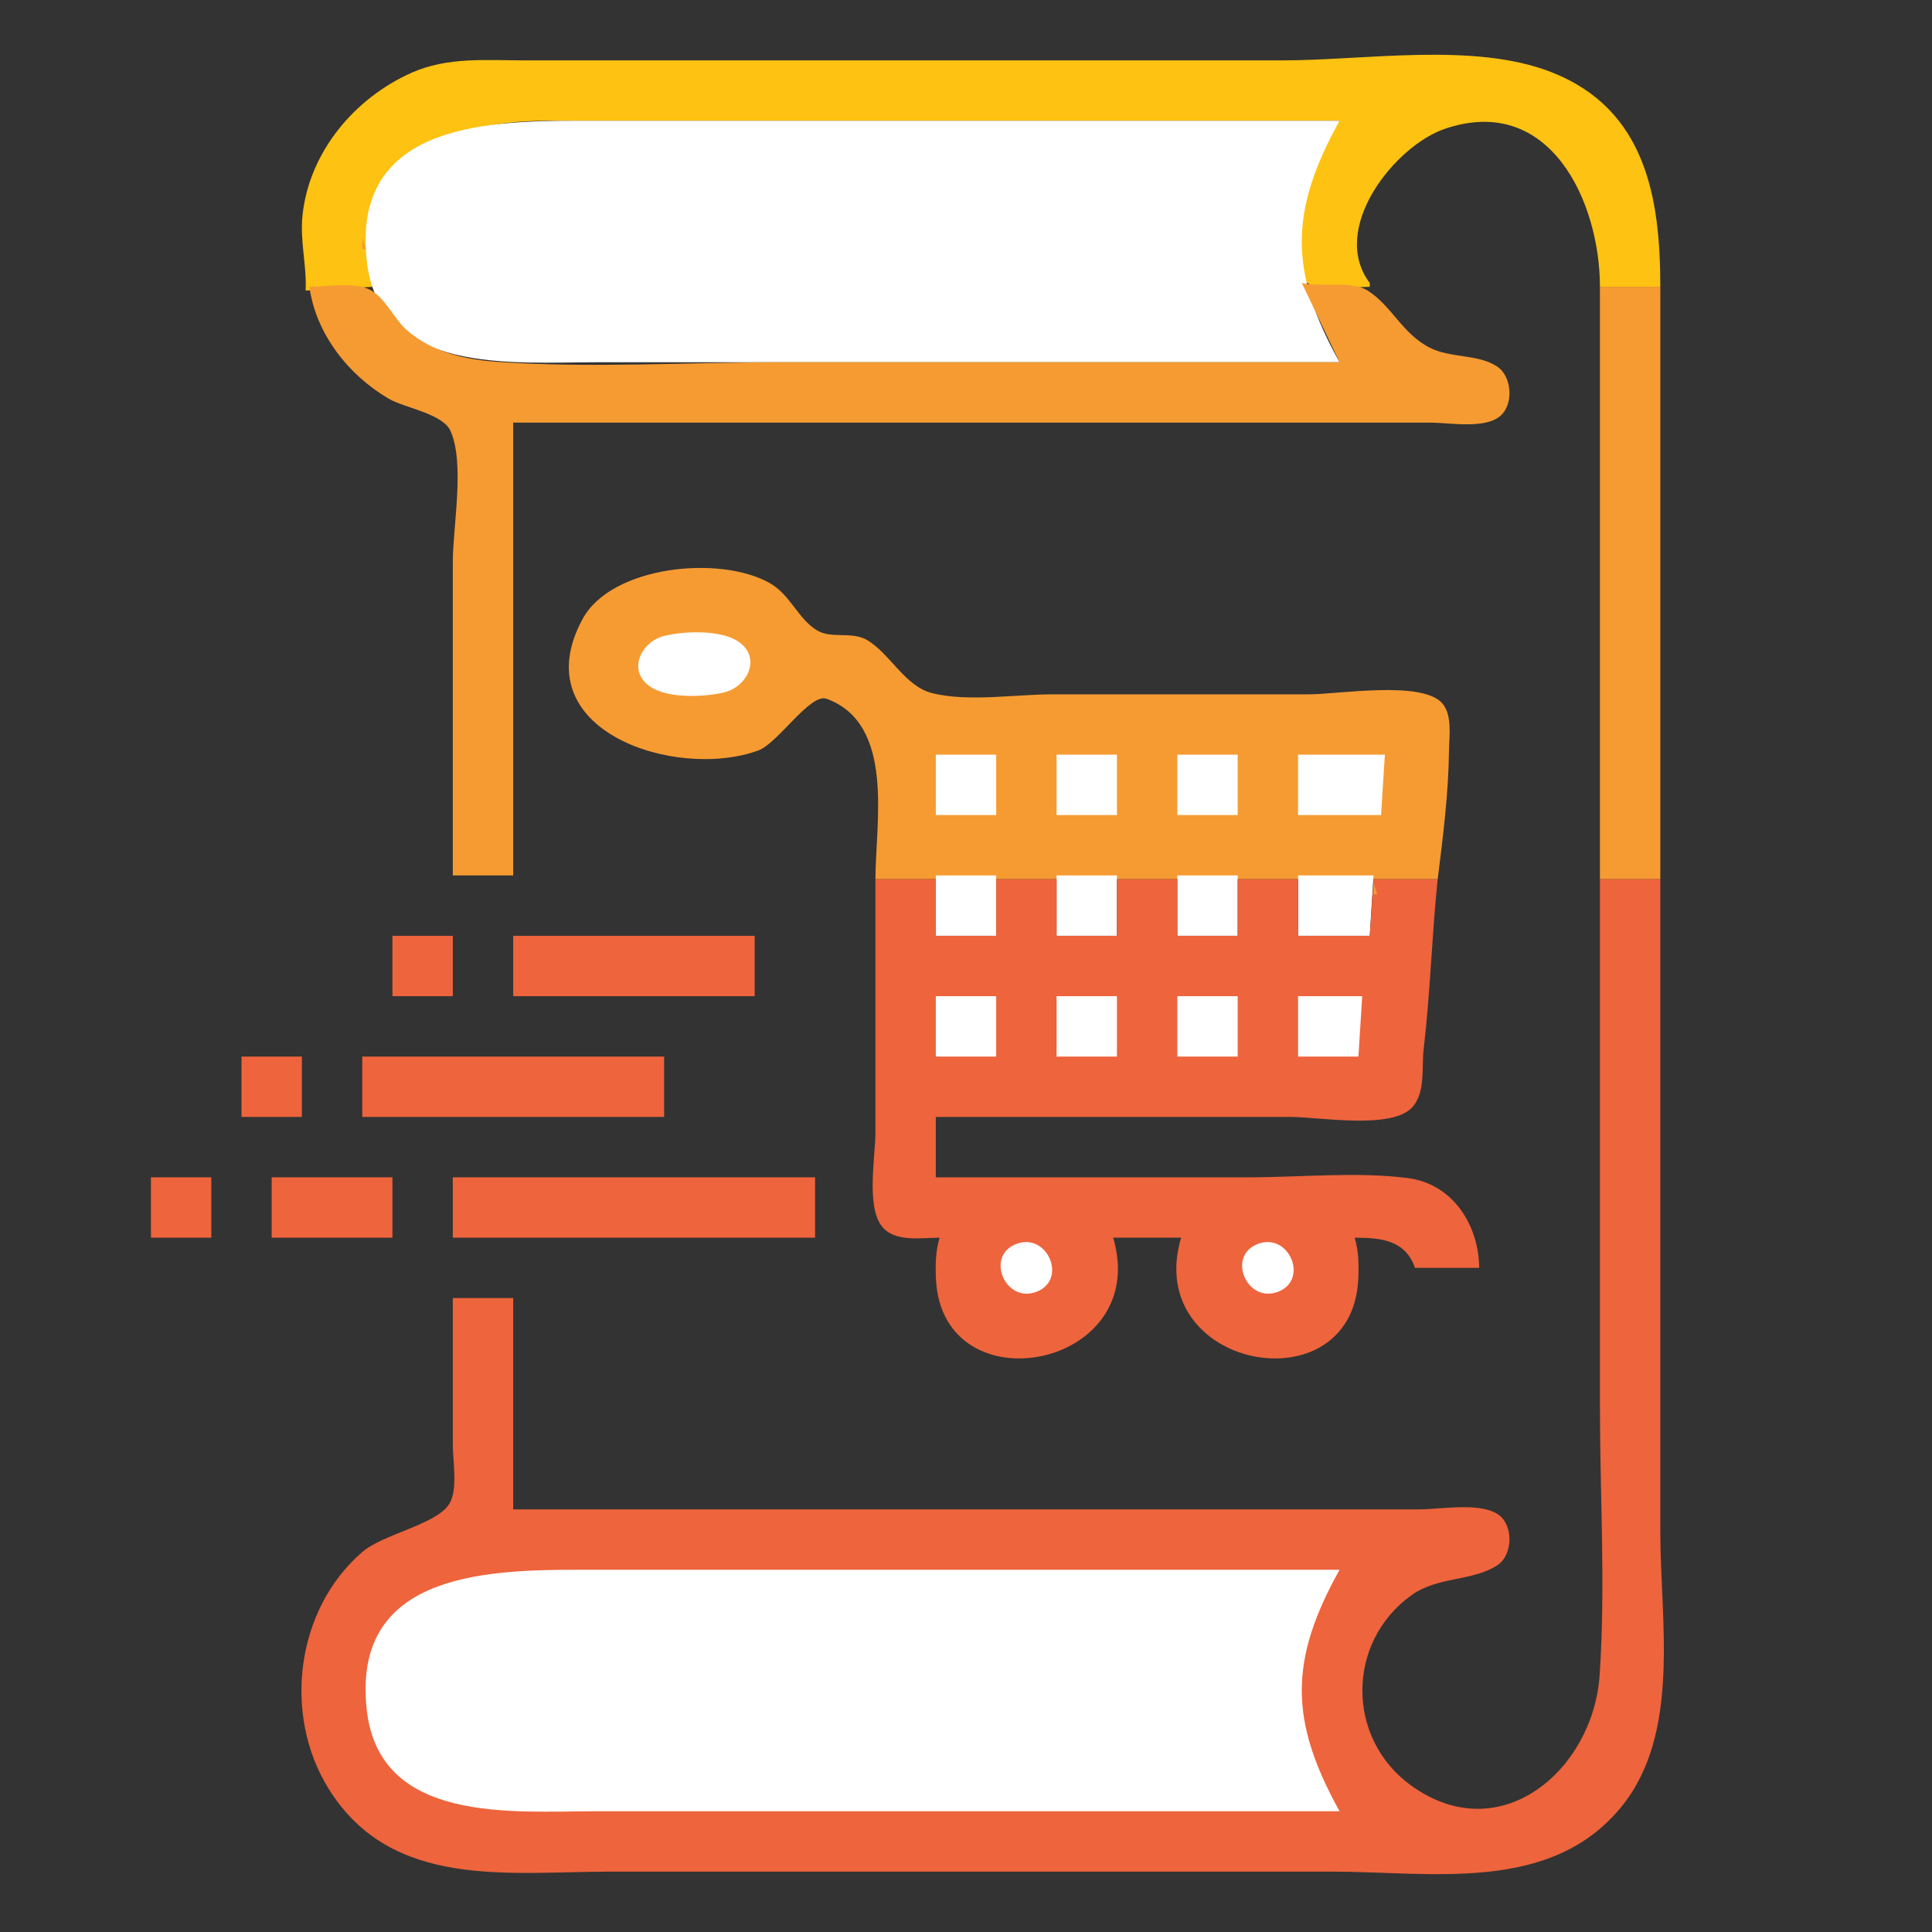 <?xml version="1.0" standalone="yes"?>
<svg xmlns="http://www.w3.org/2000/svg" width="512" height="512">
<rect width="100%" height="100%" fill="#333333" stroke="none"/>
<path style="fill:#fdc212; stroke:none;" d="M81 77L99 76C89.771 43.171 117.636 32 145 32L355 32C347.844 42.071 344 51.564 344 64C344 67.373 343.199 72.746 346.434 74.972C350.243 77.594 358.539 76 363 76L363 75C352.147 60.598 369.64 38.603 383 34.105C410.872 24.721 424 53.634 424 76L440 76C440 52.487 436.201 28.855 411 19.069C390.48 11.101 361.778 16 340 16L188 16L139 16C128.797 16 118.55 15.038 109 19.312C93.957 26.046 81.976 40.226 80.174 57C79.443 63.796 81.316 70.338 81 77z"/>
<path style="fill:#f69b32; stroke:none;" d="M421 25L422 26L421 25M97 26L98 27L97 26z"/>
<path style="fill:#fff; stroke:none;" d="M355 96C341.633 71.99 341.666 56.041 355 32L153 32C127.186 32 93.329 33.645 97.174 69C100.485 99.451 135.914 96 158 96L355 96z"/>
<path style="fill:#f69b32; stroke:none;" d="M90 33L91 34L90 33M353 34L354 35L353 34M434 40L435 41L434 40M435 42L436 43L435 42M344 54L345 55L344 54M423.333 62.667L423.667 63.333L423.333 62.667M96 63L96 66L97 66L96 63M360.333 64.667L360.667 65.333L360.333 64.667M80 71L81 72L80 71M344 73L345 74L344 73M81 74L82 75L81 74M361 74L362 75L361 74M345 75L355 96L207 96C182.181 96 156.756 97.608 132 95.91C123.314 95.315 114.811 93.426 108.015 87.671C104.44 84.645 101.942 78.492 97.674 76.603C93.424 74.723 86.588 76 82 76C83.681 88.423 92.32 99.395 103 105.652C107.235 108.134 117.331 109.576 119.397 114.225C123.245 122.884 120 139.531 120 149L120 232L136 232L136 112L330 112L379 112C384.062 112 393.437 113.771 397.566 110.258C401.213 107.156 400.693 99.748 396.772 97.14C391.763 93.809 384.508 94.944 379 92.19C371.664 88.522 368.84 81.06 362.482 77.028C358.105 74.251 350.106 76.216 345 75M424 76L424 233L440 233L440 76L424 76z"/>
<path style="fill:#fdc212; stroke:none;" d="M99 77L100 78L99 77M363 77L364 78L363 77M82 79L83 80L82 79M346 80L347 81L346 80M348 85L349 86L348 85M86 88L87 89L86 88M87 90L88 91L87 90M353 93L354 94L353 93M97 101L98 102L97 101M114 110L115 111L114 110z"/>
<path style="fill:#f69b32; stroke:none;" d="M232 233L381 233C382.406 221.872 383.863 210.219 383.996 199C384.041 195.204 384.916 189.558 382.258 186.434C376.993 180.244 354.642 184 347 184L279 184C269.126 184 256.58 186.084 247 183.682C239.883 181.898 236.024 173.465 230 169.742C225.753 167.118 220.406 169.484 216.379 166.972C211.465 163.907 209.422 157.61 204 154.533C190.743 147.009 162.052 149.967 154.417 164C138.318 193.595 179.116 206.899 201 198.867C206.135 196.982 214.731 183.602 219.043 185.176C237.308 191.841 232 218.153 232 233z"/>
<path style="fill:#fdc212; stroke:none;" d="M205 155L206 156L205 155z"/>
<path style="fill:#fff; stroke:none;" d="M176.004 168.533C169.976 170.019 166.112 177.658 172.228 181.91C176.919 185.171 186.665 184.781 191.996 183.467C198.024 181.981 201.888 174.342 195.772 170.09C191.081 166.829 181.335 167.219 176.004 168.533z"/>
<path style="fill:#fdc212; stroke:none;" d="M205 196L206 197L205 196z"/>
<path style="fill:#fff; stroke:none;" d="M248 200L248 216L264 216L264 200L248 200M280 200L280 216L296 216L296 200L280 200M312 200L312 216L328 216L328 200L312 200M344 200L344 216L366 216L367 200L344 200M248 232L248 248L264 248L264 232L248 232M280 232L280 248L296 248L296 232L280 232M312 232L312 248L328 248L328 232L312 232M344 232L344 248L363 248L364 232L344 232z"/>
<path style="fill:#ee643c; stroke:none;" d="M232 233L232 300C232 306.504 229.551 319.431 233.603 324.852C236.953 329.333 244.109 328 249 328C247.933 331.609 247.856 335.231 248.04 339C249.718 373.287 305.266 362.731 295 328L313 328C302.734 362.731 358.282 373.287 359.96 339C360.144 335.231 360.067 331.609 359 328C365.987 328.019 372.424 328.605 375 336L392 336C391.905 324.725 385.088 313.71 373 312.185C359.41 310.471 344.7 312 331 312L248 312L248 296L342 296C349.538 296 368.857 299.438 374.272 293.427C377.85 289.457 376.711 282.863 377.285 278C379.05 263.051 379.449 247.979 381 233L364 233L363 248L344 248L344 233L328 233L328 248L312 248L312 233L296 233L296 248L280 248L280 233L264 233L264 248L248 248L248 233L232 233M424 233L424 373C424 396.497 425.516 420.562 423.91 444C422.199 468.996 397.692 490.254 374.001 473.211C356.725 460.784 356.728 435.214 374.001 422.789C381.105 417.678 390.002 419.177 396.772 414.836C401.037 412.1 401.179 403.874 396.772 401.179C391.735 398.099 381.721 400 376 400L325 400L136 400L136 344L120 344L120 383C120 387.315 121.439 394.929 118.972 398.686C115.431 404.079 101.523 406.539 96.004 411.301C78.369 426.518 74.913 454.423 87.066 474C103.762 500.897 134.783 496 162 496L353 496C379.315 496 410.713 501.853 429.535 478.999C445.585 459.513 440 429.578 440 406L440 233L424 233z"/>
<path style="fill:#f69b32; stroke:none;" d="M364 234L364 237L365 237L364 234M380 235L381 236L380 235M380.333 237.667L380.667 238.333L380.333 237.667M363 240L364 241L363 240M380 240L381 241L380 240z"/>
<path style="fill:#ee643c; stroke:none;" d="M104 248L104 264L120 264L120 248L104 248M136 248L136 264L200 264L200 248L136 248z"/>
<path style="fill:#f69b32; stroke:none;" d="M379 252L380 253L379 252z"/>
<path style="fill:#fff; stroke:none;" d="M248 264L248 280L264 280L264 264L248 264M280 264L280 280L296 280L296 264L280 264M312 264L312 280L328 280L328 264L312 264M344 264L344 280L360 280L361 264L344 264z"/>
<path style="fill:#f69b32; stroke:none;" d="M361 264L362 265L361 264M378 264L379 265L378 264z"/>
<path style="fill:#fe0d0d; stroke:none;" d="M360 275L361 276L360 275z"/>
<path style="fill:#f69b32; stroke:none;" d="M377 276L378 277L377 276z"/>
<path style="fill:#ee643c; stroke:none;" d="M64 280L64 296L80 296L80 280L64 280M96 280L96 296L176 296L176 280L96 280z"/>
<path style="fill:#f69b32; stroke:none;" d="M376 288L377 289L376 288M373 294L374 295L373 294z"/>
<path style="fill:#ee643c; stroke:none;" d="M40 312L40 328L56 328L56 312L40 312M72 312L72 328L104 328L104 312L72 312M120 312L120 328L216 328L216 312L120 312z"/>
<path style="fill:#f69b32; stroke:none;" d="M381 315L382 316L381 315M233 325L234 326L233 325M234 326L235 327L234 326M272 328L273 329L272 328M336 328L337 329L336 328z"/>
<path style="fill:#fe0d0d; stroke:none;" d="M268 329L269 330L268 329z"/>
<path style="fill:#fff; stroke:none;" d="M269.109 329.746C261.026 333.097 266.598 345.692 274.891 342.254C282.974 338.903 277.402 326.308 269.109 329.746z"/>
<path style="fill:#f69b32; stroke:none;" d="M275 329L276 330L275 329z"/>
<path style="fill:#fe0d0d; stroke:none;" d="M332 329L333 330L332 329z"/>
<path style="fill:#fff; stroke:none;" d="M333.109 329.746C325.026 333.097 330.598 345.692 338.891 342.254C346.974 338.903 341.402 326.308 333.109 329.746z"/>
<path style="fill:#f69b32; stroke:none;" d="M339 329L340 330L339 329z"/>
<path style="fill:#fe0d0d; stroke:none;" d="M265 332L266 333L265 332z"/>
<path style="fill:#f69b32; stroke:none;" d="M278 332L279 333L278 332z"/>
<path style="fill:#fe0d0d; stroke:none;" d="M329 332L330 333L329 332z"/>
<path style="fill:#f69b32; stroke:none;" d="M342 332L343 333L342 332M265 339L266 340L265 339M329 339L330 340L329 339M268 342L269 343L268 342M332 342L333 343L332 342M118 400L119 401L118 400z"/>
<path style="fill:#fff; stroke:none;" d="M355 480C341.666 455.959 341.633 440.01 355 416L153 416C127.186 416 93.329 417.645 97.174 453C100.485 483.452 135.914 480 158 480L355 480z"/>
<path style="fill:#fe0d0d; stroke:none;" d="M391 416L392 417L391 416M120 417L121 418L120 417M87 421L88 422L87 421z"/>
<path style="fill:#f69b32; stroke:none;" d="M349 424L350 425L349 424z"/>
<path style="fill:#fe0d0d; stroke:none;" d="M97 440L98 441L97 440z"/>
<path style="fill:#f69b32; stroke:none;" d="M360 447L361 448L360 447z"/>
<path style="fill:#fe0d0d; stroke:none;" d="M97 455L98 456L97 455M422 455L423 456L422 455M80 456L81 457L80 456M436 467L437 468L436 467M430 477L431 478L430 477z"/>
<path style="fill:#f69b32; stroke:none;" d="M120 478L121 479L120 478z"/>
<path style="fill:#fe0d0d; stroke:none;" d="M421 486L422 487L421 486M411 492L412 493L411 492M118 495L119 496L118 495z"/>
</svg>
